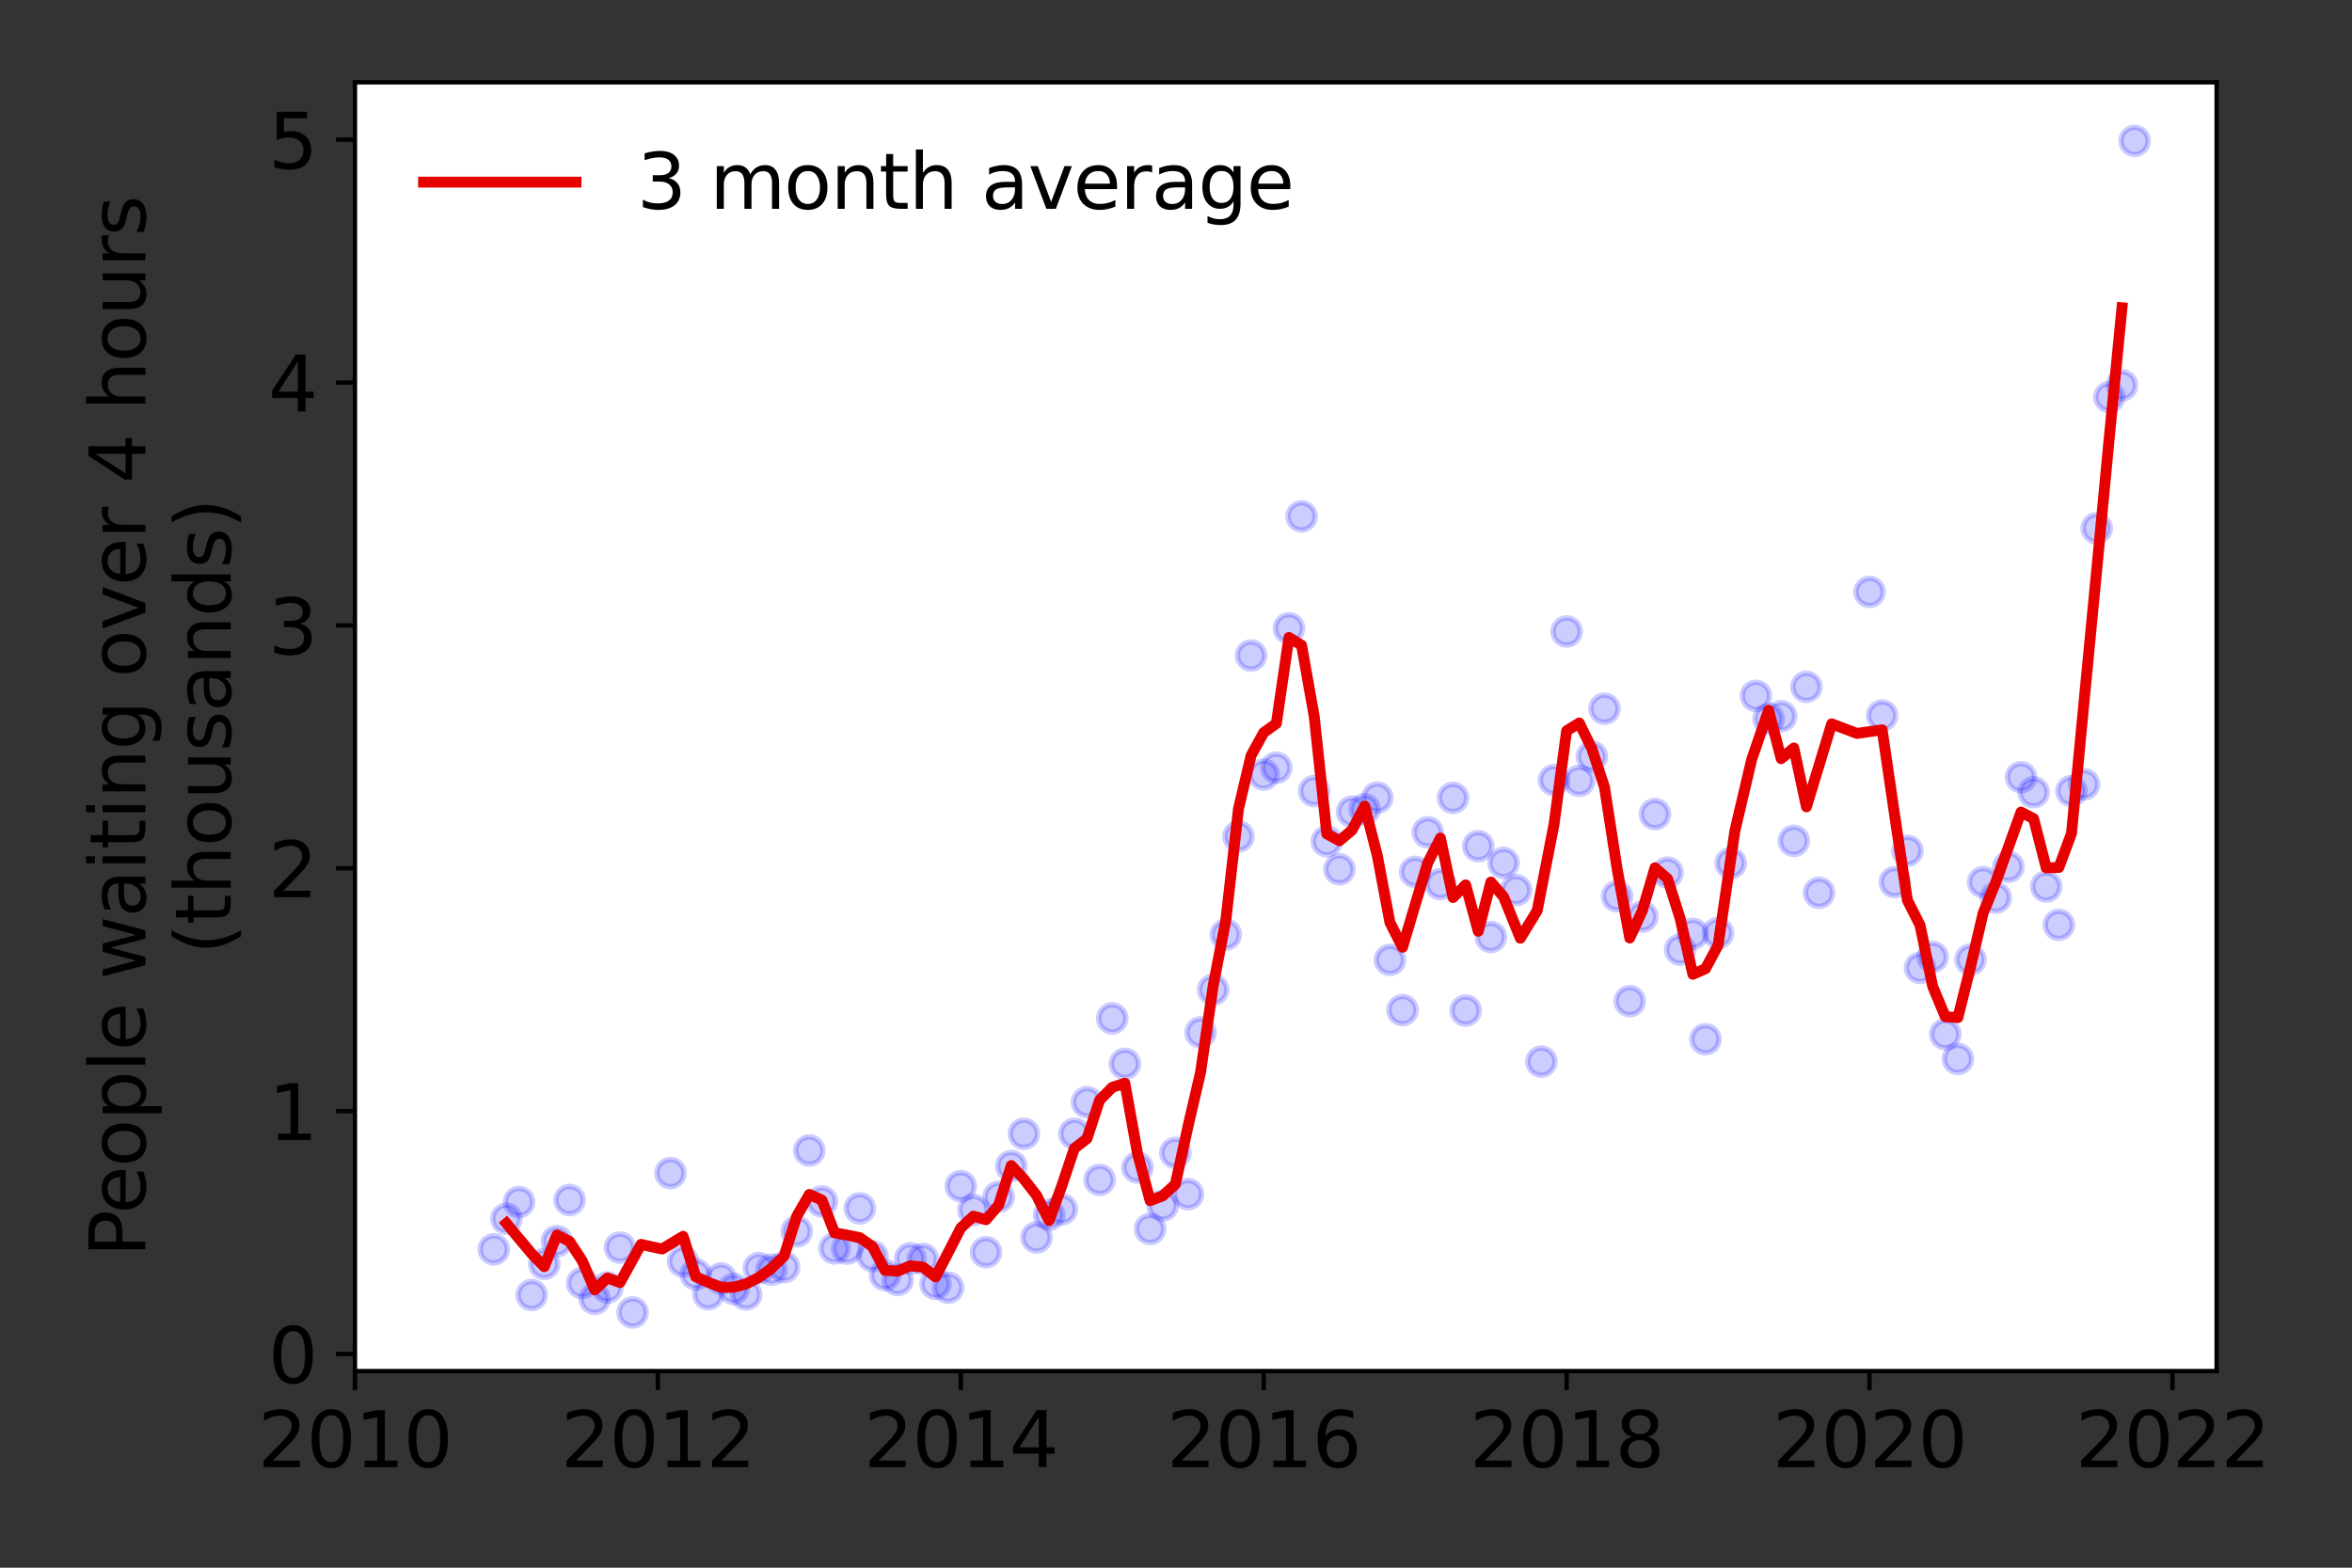 <?xml version="1.0" encoding="utf-8" standalone="no"?>
<!DOCTYPE svg PUBLIC "-//W3C//DTD SVG 1.1//EN"
  "http://www.w3.org/Graphics/SVG/1.1/DTD/svg11.dtd">
<svg height="288pt" version="1.1" viewBox="0 0 432 288" width="432pt" xmlns="http://www.w3.org/2000/svg" xmlns:xlink="http://www.w3.org/1999/xlink">
 <rect x="0" y="0" width="432" height="288" fill="#333333" stroke="none"/>
 <defs>
  <style type="text/css">*{stroke-linecap:butt;stroke-linejoin:round;}</style>
 </defs>
 <g id="figure_1">
  <g id="patch_1">
   <path d="M 0 288 
L 432 288 
L 432 0 
L 0 0 
z
" style="fill:none;"/>
  </g>
  <g id="axes_1">
   <g id="patch_2">
    <path d="M 65.195 251.88 
L 407.137 251.88 
L 407.137 15.12 
L 65.195 15.12 
z
" style="fill:#ffffff;"/>
   </g>
   <g id="matplotlib.axis_1">
    <g id="xtick_1">
     <g id="line2d_1">
      <defs>
       <path d="M 0 0 
L 0 3.5 
" id="maac0584771" style="stroke:#000000;stroke-width:0.8;"/>
      </defs>
      <g>
       <use style="stroke:#000000;stroke-width:0.8;" x="65.195" xlink:href="#maac0584771" y="251.88"/>
      </g>
     </g>
     <g id="text_1">
      <!-- 2010 -->
      <g transform="translate(47.38 269.518)scale(0.14 -0.14)">
       <defs>
        <path d="M 1228 531 
L 3431 531 
L 3431 0 
L 469 0 
L 469 531 
Q 828 903 1448 1529 
Q 2069 2156 2228 2338 
Q 2531 2678 2651 2914 
Q 2772 3150 2772 3378 
Q 2772 3750 2511 3984 
Q 2250 4219 1831 4219 
Q 1534 4219 1204 4116 
Q 875 4013 500 3803 
L 500 4441 
Q 881 4594 1212 4672 
Q 1544 4750 1819 4750 
Q 2544 4750 2975 4387 
Q 3406 4025 3406 3419 
Q 3406 3131 3298 2873 
Q 3191 2616 2906 2266 
Q 2828 2175 2409 1742 
Q 1991 1309 1228 531 
z
" id="DejaVuSans-32" transform="scale(0.016)"/>
        <path d="M 2034 4250 
Q 1547 4250 1301 3770 
Q 1056 3291 1056 2328 
Q 1056 1369 1301 889 
Q 1547 409 2034 409 
Q 2525 409 2770 889 
Q 3016 1369 3016 2328 
Q 3016 3291 2770 3770 
Q 2525 4250 2034 4250 
z
M 2034 4750 
Q 2819 4750 3233 4129 
Q 3647 3509 3647 2328 
Q 3647 1150 3233 529 
Q 2819 -91 2034 -91 
Q 1250 -91 836 529 
Q 422 1150 422 2328 
Q 422 3509 836 4129 
Q 1250 4750 2034 4750 
z
" id="DejaVuSans-30" transform="scale(0.016)"/>
        <path d="M 794 531 
L 1825 531 
L 1825 4091 
L 703 3866 
L 703 4441 
L 1819 4666 
L 2450 4666 
L 2450 531 
L 3481 531 
L 3481 0 
L 794 0 
L 794 531 
z
" id="DejaVuSans-31" transform="scale(0.016)"/>
       </defs>
       <use xlink:href="#DejaVuSans-32"/>
       <use x="63.623" xlink:href="#DejaVuSans-30"/>
       <use x="127.246" xlink:href="#DejaVuSans-31"/>
       <use x="190.869" xlink:href="#DejaVuSans-30"/>
      </g>
     </g>
    </g>
    <g id="xtick_2">
     <g id="line2d_2">
      <g>
       <use style="stroke:#000000;stroke-width:0.8;" x="120.833" xlink:href="#maac0584771" y="251.88"/>
      </g>
     </g>
     <g id="text_2">
      <!-- 2012 -->
      <g transform="translate(103.018 269.518)scale(0.14 -0.14)">
       <use xlink:href="#DejaVuSans-32"/>
       <use x="63.623" xlink:href="#DejaVuSans-30"/>
       <use x="127.246" xlink:href="#DejaVuSans-31"/>
       <use x="190.869" xlink:href="#DejaVuSans-32"/>
      </g>
     </g>
    </g>
    <g id="xtick_3">
     <g id="line2d_3">
      <g>
       <use style="stroke:#000000;stroke-width:0.8;" x="176.471" xlink:href="#maac0584771" y="251.88"/>
      </g>
     </g>
     <g id="text_3">
      <!-- 2014 -->
      <g transform="translate(158.656 269.518)scale(0.14 -0.14)">
       <defs>
        <path d="M 2419 4116 
L 825 1625 
L 2419 1625 
L 2419 4116 
z
M 2253 4666 
L 3047 4666 
L 3047 1625 
L 3713 1625 
L 3713 1100 
L 3047 1100 
L 3047 0 
L 2419 0 
L 2419 1100 
L 313 1100 
L 313 1709 
L 2253 4666 
z
" id="DejaVuSans-34" transform="scale(0.016)"/>
       </defs>
       <use xlink:href="#DejaVuSans-32"/>
       <use x="63.623" xlink:href="#DejaVuSans-30"/>
       <use x="127.246" xlink:href="#DejaVuSans-31"/>
       <use x="190.869" xlink:href="#DejaVuSans-34"/>
      </g>
     </g>
    </g>
    <g id="xtick_4">
     <g id="line2d_4">
      <g>
       <use style="stroke:#000000;stroke-width:0.8;" x="232.109" xlink:href="#maac0584771" y="251.88"/>
      </g>
     </g>
     <g id="text_4">
      <!-- 2016 -->
      <g transform="translate(214.294 269.518)scale(0.14 -0.14)">
       <defs>
        <path d="M 2113 2584 
Q 1688 2584 1439 2293 
Q 1191 2003 1191 1497 
Q 1191 994 1439 701 
Q 1688 409 2113 409 
Q 2538 409 2786 701 
Q 3034 994 3034 1497 
Q 3034 2003 2786 2293 
Q 2538 2584 2113 2584 
z
M 3366 4563 
L 3366 3988 
Q 3128 4100 2886 4159 
Q 2644 4219 2406 4219 
Q 1781 4219 1451 3797 
Q 1122 3375 1075 2522 
Q 1259 2794 1537 2939 
Q 1816 3084 2150 3084 
Q 2853 3084 3261 2657 
Q 3669 2231 3669 1497 
Q 3669 778 3244 343 
Q 2819 -91 2113 -91 
Q 1303 -91 875 529 
Q 447 1150 447 2328 
Q 447 3434 972 4092 
Q 1497 4750 2381 4750 
Q 2619 4750 2861 4703 
Q 3103 4656 3366 4563 
z
" id="DejaVuSans-36" transform="scale(0.016)"/>
       </defs>
       <use xlink:href="#DejaVuSans-32"/>
       <use x="63.623" xlink:href="#DejaVuSans-30"/>
       <use x="127.246" xlink:href="#DejaVuSans-31"/>
       <use x="190.869" xlink:href="#DejaVuSans-36"/>
      </g>
     </g>
    </g>
    <g id="xtick_5">
     <g id="line2d_5">
      <g>
       <use style="stroke:#000000;stroke-width:0.8;" x="287.747" xlink:href="#maac0584771" y="251.88"/>
      </g>
     </g>
     <g id="text_5">
      <!-- 2018 -->
      <g transform="translate(269.932 269.518)scale(0.14 -0.14)">
       <defs>
        <path d="M 2034 2216 
Q 1584 2216 1326 1975 
Q 1069 1734 1069 1313 
Q 1069 891 1326 650 
Q 1584 409 2034 409 
Q 2484 409 2743 651 
Q 3003 894 3003 1313 
Q 3003 1734 2745 1975 
Q 2488 2216 2034 2216 
z
M 1403 2484 
Q 997 2584 770 2862 
Q 544 3141 544 3541 
Q 544 4100 942 4425 
Q 1341 4750 2034 4750 
Q 2731 4750 3128 4425 
Q 3525 4100 3525 3541 
Q 3525 3141 3298 2862 
Q 3072 2584 2669 2484 
Q 3125 2378 3379 2068 
Q 3634 1759 3634 1313 
Q 3634 634 3220 271 
Q 2806 -91 2034 -91 
Q 1263 -91 848 271 
Q 434 634 434 1313 
Q 434 1759 690 2068 
Q 947 2378 1403 2484 
z
M 1172 3481 
Q 1172 3119 1398 2916 
Q 1625 2713 2034 2713 
Q 2441 2713 2670 2916 
Q 2900 3119 2900 3481 
Q 2900 3844 2670 4047 
Q 2441 4250 2034 4250 
Q 1625 4250 1398 4047 
Q 1172 3844 1172 3481 
z
" id="DejaVuSans-38" transform="scale(0.016)"/>
       </defs>
       <use xlink:href="#DejaVuSans-32"/>
       <use x="63.623" xlink:href="#DejaVuSans-30"/>
       <use x="127.246" xlink:href="#DejaVuSans-31"/>
       <use x="190.869" xlink:href="#DejaVuSans-38"/>
      </g>
     </g>
    </g>
    <g id="xtick_6">
     <g id="line2d_6">
      <g>
       <use style="stroke:#000000;stroke-width:0.8;" x="343.385" xlink:href="#maac0584771" y="251.88"/>
      </g>
     </g>
     <g id="text_6">
      <!-- 2020 -->
      <g transform="translate(325.57 269.518)scale(0.14 -0.14)">
       <use xlink:href="#DejaVuSans-32"/>
       <use x="63.623" xlink:href="#DejaVuSans-30"/>
       <use x="127.246" xlink:href="#DejaVuSans-32"/>
       <use x="190.869" xlink:href="#DejaVuSans-30"/>
      </g>
     </g>
    </g>
    <g id="xtick_7">
     <g id="line2d_7">
      <g>
       <use style="stroke:#000000;stroke-width:0.8;" x="399.023" xlink:href="#maac0584771" y="251.88"/>
      </g>
     </g>
     <g id="text_7">
      <!-- 2022 -->
      <g transform="translate(381.208 269.518)scale(0.14 -0.14)">
       <use xlink:href="#DejaVuSans-32"/>
       <use x="63.623" xlink:href="#DejaVuSans-30"/>
       <use x="127.246" xlink:href="#DejaVuSans-32"/>
       <use x="190.869" xlink:href="#DejaVuSans-32"/>
      </g>
     </g>
    </g>
   </g>
   <g id="matplotlib.axis_2">
    <g id="ytick_1">
     <g id="line2d_8">
      <defs>
       <path d="M 0 0 
L -3.5 0 
" id="mf0da27de4a" style="stroke:#000000;stroke-width:0.8;"/>
      </defs>
      <g>
       <use style="stroke:#000000;stroke-width:0.8;" x="65.195" xlink:href="#mf0da27de4a" y="248.748"/>
      </g>
     </g>
     <g id="text_8">
      <!-- 0 -->
      <g transform="translate(49.288 254.067)scale(0.14 -0.14)">
       <use xlink:href="#DejaVuSans-30"/>
      </g>
     </g>
    </g>
    <g id="ytick_2">
     <g id="line2d_9">
      <g>
       <use style="stroke:#000000;stroke-width:0.8;" x="65.195" xlink:href="#mf0da27de4a" y="204.13"/>
      </g>
     </g>
     <g id="text_9">
      <!-- 1 -->
      <g transform="translate(49.288 209.449)scale(0.14 -0.14)">
       <use xlink:href="#DejaVuSans-31"/>
      </g>
     </g>
    </g>
    <g id="ytick_3">
     <g id="line2d_10">
      <g>
       <use style="stroke:#000000;stroke-width:0.8;" x="65.195" xlink:href="#mf0da27de4a" y="159.512"/>
      </g>
     </g>
     <g id="text_10">
      <!-- 2 -->
      <g transform="translate(49.288 164.831)scale(0.14 -0.14)">
       <use xlink:href="#DejaVuSans-32"/>
      </g>
     </g>
    </g>
    <g id="ytick_4">
     <g id="line2d_11">
      <g>
       <use style="stroke:#000000;stroke-width:0.8;" x="65.195" xlink:href="#mf0da27de4a" y="114.894"/>
      </g>
     </g>
     <g id="text_11">
      <!-- 3 -->
      <g transform="translate(49.288 120.213)scale(0.14 -0.14)">
       <defs>
        <path d="M 2597 2516 
Q 3050 2419 3304 2112 
Q 3559 1806 3559 1356 
Q 3559 666 3084 287 
Q 2609 -91 1734 -91 
Q 1441 -91 1130 -33 
Q 819 25 488 141 
L 488 750 
Q 750 597 1062 519 
Q 1375 441 1716 441 
Q 2309 441 2620 675 
Q 2931 909 2931 1356 
Q 2931 1769 2642 2001 
Q 2353 2234 1838 2234 
L 1294 2234 
L 1294 2753 
L 1863 2753 
Q 2328 2753 2575 2939 
Q 2822 3125 2822 3475 
Q 2822 3834 2567 4026 
Q 2313 4219 1838 4219 
Q 1578 4219 1281 4162 
Q 984 4106 628 3988 
L 628 4550 
Q 988 4650 1302 4700 
Q 1616 4750 1894 4750 
Q 2613 4750 3031 4423 
Q 3450 4097 3450 3541 
Q 3450 3153 3228 2886 
Q 3006 2619 2597 2516 
z
" id="DejaVuSans-33" transform="scale(0.016)"/>
       </defs>
       <use xlink:href="#DejaVuSans-33"/>
      </g>
     </g>
    </g>
    <g id="ytick_5">
     <g id="line2d_12">
      <g>
       <use style="stroke:#000000;stroke-width:0.8;" x="65.195" xlink:href="#mf0da27de4a" y="70.277"/>
      </g>
     </g>
     <g id="text_12">
      <!-- 4 -->
      <g transform="translate(49.288 75.595)scale(0.14 -0.14)">
       <use xlink:href="#DejaVuSans-34"/>
      </g>
     </g>
    </g>
    <g id="ytick_6">
     <g id="line2d_13">
      <g>
       <use style="stroke:#000000;stroke-width:0.8;" x="65.195" xlink:href="#mf0da27de4a" y="25.659"/>
      </g>
     </g>
     <g id="text_13">
      <!-- 5 -->
      <g transform="translate(49.288 30.978)scale(0.14 -0.14)">
       <defs>
        <path d="M 691 4666 
L 3169 4666 
L 3169 4134 
L 1269 4134 
L 1269 2991 
Q 1406 3038 1543 3061 
Q 1681 3084 1819 3084 
Q 2600 3084 3056 2656 
Q 3513 2228 3513 1497 
Q 3513 744 3044 326 
Q 2575 -91 1722 -91 
Q 1428 -91 1123 -41 
Q 819 9 494 109 
L 494 744 
Q 775 591 1075 516 
Q 1375 441 1709 441 
Q 2250 441 2565 725 
Q 2881 1009 2881 1497 
Q 2881 1984 2565 2268 
Q 2250 2553 1709 2553 
Q 1456 2553 1204 2497 
Q 953 2441 691 2322 
L 691 4666 
z
" id="DejaVuSans-35" transform="scale(0.016)"/>
       </defs>
       <use xlink:href="#DejaVuSans-35"/>
      </g>
     </g>
    </g>
    <g id="text_14">
     <!-- People waiting over 4 hours -->
     <g transform="translate(26.699 230.925)rotate(-90)scale(0.14 -0.14)">
      <defs>
       <path d="M 1259 4147 
L 1259 2394 
L 2053 2394 
Q 2494 2394 2734 2622 
Q 2975 2850 2975 3272 
Q 2975 3691 2734 3919 
Q 2494 4147 2053 4147 
L 1259 4147 
z
M 628 4666 
L 2053 4666 
Q 2838 4666 3239 4311 
Q 3641 3956 3641 3272 
Q 3641 2581 3239 2228 
Q 2838 1875 2053 1875 
L 1259 1875 
L 1259 0 
L 628 0 
L 628 4666 
z
" id="DejaVuSans-50" transform="scale(0.016)"/>
       <path d="M 3597 1894 
L 3597 1613 
L 953 1613 
Q 991 1019 1311 708 
Q 1631 397 2203 397 
Q 2534 397 2845 478 
Q 3156 559 3463 722 
L 3463 178 
Q 3153 47 2828 -22 
Q 2503 -91 2169 -91 
Q 1331 -91 842 396 
Q 353 884 353 1716 
Q 353 2575 817 3079 
Q 1281 3584 2069 3584 
Q 2775 3584 3186 3129 
Q 3597 2675 3597 1894 
z
M 3022 2063 
Q 3016 2534 2758 2815 
Q 2500 3097 2075 3097 
Q 1594 3097 1305 2825 
Q 1016 2553 972 2059 
L 3022 2063 
z
" id="DejaVuSans-65" transform="scale(0.016)"/>
       <path d="M 1959 3097 
Q 1497 3097 1228 2736 
Q 959 2375 959 1747 
Q 959 1119 1226 758 
Q 1494 397 1959 397 
Q 2419 397 2687 759 
Q 2956 1122 2956 1747 
Q 2956 2369 2687 2733 
Q 2419 3097 1959 3097 
z
M 1959 3584 
Q 2709 3584 3137 3096 
Q 3566 2609 3566 1747 
Q 3566 888 3137 398 
Q 2709 -91 1959 -91 
Q 1206 -91 779 398 
Q 353 888 353 1747 
Q 353 2609 779 3096 
Q 1206 3584 1959 3584 
z
" id="DejaVuSans-6f" transform="scale(0.016)"/>
       <path d="M 1159 525 
L 1159 -1331 
L 581 -1331 
L 581 3500 
L 1159 3500 
L 1159 2969 
Q 1341 3281 1617 3432 
Q 1894 3584 2278 3584 
Q 2916 3584 3314 3078 
Q 3713 2572 3713 1747 
Q 3713 922 3314 415 
Q 2916 -91 2278 -91 
Q 1894 -91 1617 61 
Q 1341 213 1159 525 
z
M 3116 1747 
Q 3116 2381 2855 2742 
Q 2594 3103 2138 3103 
Q 1681 3103 1420 2742 
Q 1159 2381 1159 1747 
Q 1159 1113 1420 752 
Q 1681 391 2138 391 
Q 2594 391 2855 752 
Q 3116 1113 3116 1747 
z
" id="DejaVuSans-70" transform="scale(0.016)"/>
       <path d="M 603 4863 
L 1178 4863 
L 1178 0 
L 603 0 
L 603 4863 
z
" id="DejaVuSans-6c" transform="scale(0.016)"/>
       <path id="DejaVuSans-20" transform="scale(0.016)"/>
       <path d="M 269 3500 
L 844 3500 
L 1563 769 
L 2278 3500 
L 2956 3500 
L 3675 769 
L 4391 3500 
L 4966 3500 
L 4050 0 
L 3372 0 
L 2619 2869 
L 1863 0 
L 1184 0 
L 269 3500 
z
" id="DejaVuSans-77" transform="scale(0.016)"/>
       <path d="M 2194 1759 
Q 1497 1759 1228 1600 
Q 959 1441 959 1056 
Q 959 750 1161 570 
Q 1363 391 1709 391 
Q 2188 391 2477 730 
Q 2766 1069 2766 1631 
L 2766 1759 
L 2194 1759 
z
M 3341 1997 
L 3341 0 
L 2766 0 
L 2766 531 
Q 2569 213 2275 61 
Q 1981 -91 1556 -91 
Q 1019 -91 701 211 
Q 384 513 384 1019 
Q 384 1609 779 1909 
Q 1175 2209 1959 2209 
L 2766 2209 
L 2766 2266 
Q 2766 2663 2505 2880 
Q 2244 3097 1772 3097 
Q 1472 3097 1187 3025 
Q 903 2953 641 2809 
L 641 3341 
Q 956 3463 1253 3523 
Q 1550 3584 1831 3584 
Q 2591 3584 2966 3190 
Q 3341 2797 3341 1997 
z
" id="DejaVuSans-61" transform="scale(0.016)"/>
       <path d="M 603 3500 
L 1178 3500 
L 1178 0 
L 603 0 
L 603 3500 
z
M 603 4863 
L 1178 4863 
L 1178 4134 
L 603 4134 
L 603 4863 
z
" id="DejaVuSans-69" transform="scale(0.016)"/>
       <path d="M 1172 4494 
L 1172 3500 
L 2356 3500 
L 2356 3053 
L 1172 3053 
L 1172 1153 
Q 1172 725 1289 603 
Q 1406 481 1766 481 
L 2356 481 
L 2356 0 
L 1766 0 
Q 1100 0 847 248 
Q 594 497 594 1153 
L 594 3053 
L 172 3053 
L 172 3500 
L 594 3500 
L 594 4494 
L 1172 4494 
z
" id="DejaVuSans-74" transform="scale(0.016)"/>
       <path d="M 3513 2113 
L 3513 0 
L 2938 0 
L 2938 2094 
Q 2938 2591 2744 2837 
Q 2550 3084 2163 3084 
Q 1697 3084 1428 2787 
Q 1159 2491 1159 1978 
L 1159 0 
L 581 0 
L 581 3500 
L 1159 3500 
L 1159 2956 
Q 1366 3272 1645 3428 
Q 1925 3584 2291 3584 
Q 2894 3584 3203 3211 
Q 3513 2838 3513 2113 
z
" id="DejaVuSans-6e" transform="scale(0.016)"/>
       <path d="M 2906 1791 
Q 2906 2416 2648 2759 
Q 2391 3103 1925 3103 
Q 1463 3103 1205 2759 
Q 947 2416 947 1791 
Q 947 1169 1205 825 
Q 1463 481 1925 481 
Q 2391 481 2648 825 
Q 2906 1169 2906 1791 
z
M 3481 434 
Q 3481 -459 3084 -895 
Q 2688 -1331 1869 -1331 
Q 1566 -1331 1297 -1286 
Q 1028 -1241 775 -1147 
L 775 -588 
Q 1028 -725 1275 -790 
Q 1522 -856 1778 -856 
Q 2344 -856 2625 -561 
Q 2906 -266 2906 331 
L 2906 616 
Q 2728 306 2450 153 
Q 2172 0 1784 0 
Q 1141 0 747 490 
Q 353 981 353 1791 
Q 353 2603 747 3093 
Q 1141 3584 1784 3584 
Q 2172 3584 2450 3431 
Q 2728 3278 2906 2969 
L 2906 3500 
L 3481 3500 
L 3481 434 
z
" id="DejaVuSans-67" transform="scale(0.016)"/>
       <path d="M 191 3500 
L 800 3500 
L 1894 563 
L 2988 3500 
L 3597 3500 
L 2284 0 
L 1503 0 
L 191 3500 
z
" id="DejaVuSans-76" transform="scale(0.016)"/>
       <path d="M 2631 2963 
Q 2534 3019 2420 3045 
Q 2306 3072 2169 3072 
Q 1681 3072 1420 2755 
Q 1159 2438 1159 1844 
L 1159 0 
L 581 0 
L 581 3500 
L 1159 3500 
L 1159 2956 
Q 1341 3275 1631 3429 
Q 1922 3584 2338 3584 
Q 2397 3584 2469 3576 
Q 2541 3569 2628 3553 
L 2631 2963 
z
" id="DejaVuSans-72" transform="scale(0.016)"/>
       <path d="M 3513 2113 
L 3513 0 
L 2938 0 
L 2938 2094 
Q 2938 2591 2744 2837 
Q 2550 3084 2163 3084 
Q 1697 3084 1428 2787 
Q 1159 2491 1159 1978 
L 1159 0 
L 581 0 
L 581 4863 
L 1159 4863 
L 1159 2956 
Q 1366 3272 1645 3428 
Q 1925 3584 2291 3584 
Q 2894 3584 3203 3211 
Q 3513 2838 3513 2113 
z
" id="DejaVuSans-68" transform="scale(0.016)"/>
       <path d="M 544 1381 
L 544 3500 
L 1119 3500 
L 1119 1403 
Q 1119 906 1312 657 
Q 1506 409 1894 409 
Q 2359 409 2629 706 
Q 2900 1003 2900 1516 
L 2900 3500 
L 3475 3500 
L 3475 0 
L 2900 0 
L 2900 538 
Q 2691 219 2414 64 
Q 2138 -91 1772 -91 
Q 1169 -91 856 284 
Q 544 659 544 1381 
z
M 1991 3584 
L 1991 3584 
z
" id="DejaVuSans-75" transform="scale(0.016)"/>
       <path d="M 2834 3397 
L 2834 2853 
Q 2591 2978 2328 3040 
Q 2066 3103 1784 3103 
Q 1356 3103 1142 2972 
Q 928 2841 928 2578 
Q 928 2378 1081 2264 
Q 1234 2150 1697 2047 
L 1894 2003 
Q 2506 1872 2764 1633 
Q 3022 1394 3022 966 
Q 3022 478 2636 193 
Q 2250 -91 1575 -91 
Q 1294 -91 989 -36 
Q 684 19 347 128 
L 347 722 
Q 666 556 975 473 
Q 1284 391 1588 391 
Q 1994 391 2212 530 
Q 2431 669 2431 922 
Q 2431 1156 2273 1281 
Q 2116 1406 1581 1522 
L 1381 1569 
Q 847 1681 609 1914 
Q 372 2147 372 2553 
Q 372 3047 722 3315 
Q 1072 3584 1716 3584 
Q 2034 3584 2315 3537 
Q 2597 3491 2834 3397 
z
" id="DejaVuSans-73" transform="scale(0.016)"/>
      </defs>
      <use xlink:href="#DejaVuSans-50"/>
      <use x="56.678" xlink:href="#DejaVuSans-65"/>
      <use x="118.201" xlink:href="#DejaVuSans-6f"/>
      <use x="179.383" xlink:href="#DejaVuSans-70"/>
      <use x="242.859" xlink:href="#DejaVuSans-6c"/>
      <use x="270.643" xlink:href="#DejaVuSans-65"/>
      <use x="332.166" xlink:href="#DejaVuSans-20"/>
      <use x="363.953" xlink:href="#DejaVuSans-77"/>
      <use x="445.74" xlink:href="#DejaVuSans-61"/>
      <use x="507.02" xlink:href="#DejaVuSans-69"/>
      <use x="534.803" xlink:href="#DejaVuSans-74"/>
      <use x="574.012" xlink:href="#DejaVuSans-69"/>
      <use x="601.795" xlink:href="#DejaVuSans-6e"/>
      <use x="665.174" xlink:href="#DejaVuSans-67"/>
      <use x="728.65" xlink:href="#DejaVuSans-20"/>
      <use x="760.438" xlink:href="#DejaVuSans-6f"/>
      <use x="821.619" xlink:href="#DejaVuSans-76"/>
      <use x="880.799" xlink:href="#DejaVuSans-65"/>
      <use x="942.322" xlink:href="#DejaVuSans-72"/>
      <use x="983.436" xlink:href="#DejaVuSans-20"/>
      <use x="1015.223" xlink:href="#DejaVuSans-34"/>
      <use x="1078.846" xlink:href="#DejaVuSans-20"/>
      <use x="1110.633" xlink:href="#DejaVuSans-68"/>
      <use x="1174.012" xlink:href="#DejaVuSans-6f"/>
      <use x="1235.193" xlink:href="#DejaVuSans-75"/>
      <use x="1298.572" xlink:href="#DejaVuSans-72"/>
      <use x="1339.686" xlink:href="#DejaVuSans-73"/>
     </g>
     <!-- (thousands) -->
     <g transform="translate(42.376 175.325)rotate(-90)scale(0.14 -0.14)">
      <defs>
       <path d="M 1984 4856 
Q 1566 4138 1362 3434 
Q 1159 2731 1159 2009 
Q 1159 1288 1364 580 
Q 1569 -128 1984 -844 
L 1484 -844 
Q 1016 -109 783 600 
Q 550 1309 550 2009 
Q 550 2706 781 3412 
Q 1013 4119 1484 4856 
L 1984 4856 
z
" id="DejaVuSans-28" transform="scale(0.016)"/>
       <path d="M 2906 2969 
L 2906 4863 
L 3481 4863 
L 3481 0 
L 2906 0 
L 2906 525 
Q 2725 213 2448 61 
Q 2172 -91 1784 -91 
Q 1150 -91 751 415 
Q 353 922 353 1747 
Q 353 2572 751 3078 
Q 1150 3584 1784 3584 
Q 2172 3584 2448 3432 
Q 2725 3281 2906 2969 
z
M 947 1747 
Q 947 1113 1208 752 
Q 1469 391 1925 391 
Q 2381 391 2643 752 
Q 2906 1113 2906 1747 
Q 2906 2381 2643 2742 
Q 2381 3103 1925 3103 
Q 1469 3103 1208 2742 
Q 947 2381 947 1747 
z
" id="DejaVuSans-64" transform="scale(0.016)"/>
       <path d="M 513 4856 
L 1013 4856 
Q 1481 4119 1714 3412 
Q 1947 2706 1947 2009 
Q 1947 1309 1714 600 
Q 1481 -109 1013 -844 
L 513 -844 
Q 928 -128 1133 580 
Q 1338 1288 1338 2009 
Q 1338 2731 1133 3434 
Q 928 4138 513 4856 
z
" id="DejaVuSans-29" transform="scale(0.016)"/>
      </defs>
      <use xlink:href="#DejaVuSans-28"/>
      <use x="39.014" xlink:href="#DejaVuSans-74"/>
      <use x="78.223" xlink:href="#DejaVuSans-68"/>
      <use x="141.602" xlink:href="#DejaVuSans-6f"/>
      <use x="202.783" xlink:href="#DejaVuSans-75"/>
      <use x="266.162" xlink:href="#DejaVuSans-73"/>
      <use x="318.262" xlink:href="#DejaVuSans-61"/>
      <use x="379.541" xlink:href="#DejaVuSans-6e"/>
      <use x="442.92" xlink:href="#DejaVuSans-64"/>
      <use x="506.396" xlink:href="#DejaVuSans-73"/>
      <use x="558.496" xlink:href="#DejaVuSans-29"/>
     </g>
    </g>
   </g>
   <g id="line2d_14">
    <defs>
     <path d="M 0 2.5 
C 0.663 2.5 1.299 2.237 1.768 1.768 
C 2.237 1.299 2.5 0.663 2.5 0 
C 2.5 -0.663 2.237 -1.299 1.768 -1.768 
C 1.299 -2.237 0.663 -2.5 0 -2.5 
C -0.663 -2.5 -1.299 -2.237 -1.768 -1.768 
C -2.237 -1.299 -2.5 -0.663 -2.5 0 
C -2.5 0.663 -2.237 1.299 -1.768 1.768 
C -1.299 2.237 -0.663 2.5 0 2.5 
z
" id="m96828847c7" style="stroke:#0000ff;stroke-opacity:0.2;"/>
    </defs>
    <g clip-path="url(#pa2229dba11)">
     <use style="fill:#0000ff;fill-opacity:0.2;stroke:#0000ff;stroke-opacity:0.2;" x="392.068" xlink:href="#m96828847c7" y="25.882"/>
     <use style="fill:#0000ff;fill-opacity:0.2;stroke:#0000ff;stroke-opacity:0.2;" x="389.75" xlink:href="#m96828847c7" y="70.767"/>
     <use style="fill:#0000ff;fill-opacity:0.2;stroke:#0000ff;stroke-opacity:0.2;" x="387.432" xlink:href="#m96828847c7" y="72.954"/>
     <use style="fill:#0000ff;fill-opacity:0.2;stroke:#0000ff;stroke-opacity:0.2;" x="385.114" xlink:href="#m96828847c7" y="97.047"/>
     <use style="fill:#0000ff;fill-opacity:0.2;stroke:#0000ff;stroke-opacity:0.2;" x="382.795" xlink:href="#m96828847c7" y="144.074"/>
     <use style="fill:#0000ff;fill-opacity:0.2;stroke:#0000ff;stroke-opacity:0.2;" x="380.477" xlink:href="#m96828847c7" y="145.324"/>
     <use style="fill:#0000ff;fill-opacity:0.2;stroke:#0000ff;stroke-opacity:0.2;" x="378.159" xlink:href="#m96828847c7" y="169.908"/>
     <use style="fill:#0000ff;fill-opacity:0.2;stroke:#0000ff;stroke-opacity:0.2;" x="375.841" xlink:href="#m96828847c7" y="162.859"/>
     <use style="fill:#0000ff;fill-opacity:0.2;stroke:#0000ff;stroke-opacity:0.2;" x="373.522" xlink:href="#m96828847c7" y="145.547"/>
     <use style="fill:#0000ff;fill-opacity:0.2;stroke:#0000ff;stroke-opacity:0.2;" x="371.204" xlink:href="#m96828847c7" y="142.781"/>
     <use style="fill:#0000ff;fill-opacity:0.2;stroke:#0000ff;stroke-opacity:0.2;" x="368.886" xlink:href="#m96828847c7" y="159.244"/>
     <use style="fill:#0000ff;fill-opacity:0.2;stroke:#0000ff;stroke-opacity:0.2;" x="366.568" xlink:href="#m96828847c7" y="164.911"/>
     <use style="fill:#0000ff;fill-opacity:0.2;stroke:#0000ff;stroke-opacity:0.2;" x="364.249" xlink:href="#m96828847c7" y="162.055"/>
     <use style="fill:#0000ff;fill-opacity:0.2;stroke:#0000ff;stroke-opacity:0.2;" x="361.931" xlink:href="#m96828847c7" y="176.288"/>
     <use style="fill:#0000ff;fill-opacity:0.2;stroke:#0000ff;stroke-opacity:0.2;" x="359.613" xlink:href="#m96828847c7" y="194.537"/>
     <use style="fill:#0000ff;fill-opacity:0.2;stroke:#0000ff;stroke-opacity:0.2;" x="357.295" xlink:href="#m96828847c7" y="189.986"/>
     <use style="fill:#0000ff;fill-opacity:0.2;stroke:#0000ff;stroke-opacity:0.2;" x="354.976" xlink:href="#m96828847c7" y="175.798"/>
     <use style="fill:#0000ff;fill-opacity:0.2;stroke:#0000ff;stroke-opacity:0.2;" x="352.658" xlink:href="#m96828847c7" y="177.805"/>
     <use style="fill:#0000ff;fill-opacity:0.2;stroke:#0000ff;stroke-opacity:0.2;" x="350.34" xlink:href="#m96828847c7" y="156.3"/>
     <use style="fill:#0000ff;fill-opacity:0.2;stroke:#0000ff;stroke-opacity:0.2;" x="348.022" xlink:href="#m96828847c7" y="162.055"/>
     <use style="fill:#0000ff;fill-opacity:0.2;stroke:#0000ff;stroke-opacity:0.2;" x="345.703" xlink:href="#m96828847c7" y="131.448"/>
     <use style="fill:#0000ff;fill-opacity:0.2;stroke:#0000ff;stroke-opacity:0.2;" x="343.385" xlink:href="#m96828847c7" y="108.737"/>
     <use style="fill:#0000ff;fill-opacity:0.2;stroke:#0000ff;stroke-opacity:0.2;" x="334.112" xlink:href="#m96828847c7" y="164.019"/>
     <use style="fill:#0000ff;fill-opacity:0.2;stroke:#0000ff;stroke-opacity:0.2;" x="331.794" xlink:href="#m96828847c7" y="126.183"/>
     <use style="fill:#0000ff;fill-opacity:0.2;stroke:#0000ff;stroke-opacity:0.2;" x="329.476" xlink:href="#m96828847c7" y="154.47"/>
     <use style="fill:#0000ff;fill-opacity:0.2;stroke:#0000ff;stroke-opacity:0.2;" x="327.157" xlink:href="#m96828847c7" y="131.581"/>
     <use style="fill:#0000ff;fill-opacity:0.2;stroke:#0000ff;stroke-opacity:0.2;" x="324.839" xlink:href="#m96828847c7" y="132.072"/>
     <use style="fill:#0000ff;fill-opacity:0.2;stroke:#0000ff;stroke-opacity:0.2;" x="322.521" xlink:href="#m96828847c7" y="127.834"/>
     <use style="fill:#0000ff;fill-opacity:0.2;stroke:#0000ff;stroke-opacity:0.2;" x="317.884" xlink:href="#m96828847c7" y="158.575"/>
     <use style="fill:#0000ff;fill-opacity:0.2;stroke:#0000ff;stroke-opacity:0.2;" x="315.566" xlink:href="#m96828847c7" y="171.425"/>
     <use style="fill:#0000ff;fill-opacity:0.2;stroke:#0000ff;stroke-opacity:0.2;" x="313.248" xlink:href="#m96828847c7" y="190.923"/>
     <use style="fill:#0000ff;fill-opacity:0.2;stroke:#0000ff;stroke-opacity:0.2;" x="310.93" xlink:href="#m96828847c7" y="171.559"/>
     <use style="fill:#0000ff;fill-opacity:0.2;stroke:#0000ff;stroke-opacity:0.2;" x="308.611" xlink:href="#m96828847c7" y="174.459"/>
     <use style="fill:#0000ff;fill-opacity:0.2;stroke:#0000ff;stroke-opacity:0.2;" x="306.293" xlink:href="#m96828847c7" y="160.315"/>
     <use style="fill:#0000ff;fill-opacity:0.2;stroke:#0000ff;stroke-opacity:0.2;" x="303.975" xlink:href="#m96828847c7" y="149.562"/>
     <use style="fill:#0000ff;fill-opacity:0.2;stroke:#0000ff;stroke-opacity:0.2;" x="301.657" xlink:href="#m96828847c7" y="168.391"/>
     <use style="fill:#0000ff;fill-opacity:0.2;stroke:#0000ff;stroke-opacity:0.2;" x="299.338" xlink:href="#m96828847c7" y="183.918"/>
     <use style="fill:#0000ff;fill-opacity:0.2;stroke:#0000ff;stroke-opacity:0.2;" x="297.02" xlink:href="#m96828847c7" y="164.643"/>
     <use style="fill:#0000ff;fill-opacity:0.2;stroke:#0000ff;stroke-opacity:0.2;" x="294.702" xlink:href="#m96828847c7" y="130.198"/>
     <use style="fill:#0000ff;fill-opacity:0.2;stroke:#0000ff;stroke-opacity:0.2;" x="292.384" xlink:href="#m96828847c7" y="138.988"/>
     <use style="fill:#0000ff;fill-opacity:0.2;stroke:#0000ff;stroke-opacity:0.2;" x="290.065" xlink:href="#m96828847c7" y="143.45"/>
     <use style="fill:#0000ff;fill-opacity:0.2;stroke:#0000ff;stroke-opacity:0.2;" x="287.747" xlink:href="#m96828847c7" y="116.01"/>
     <use style="fill:#0000ff;fill-opacity:0.2;stroke:#0000ff;stroke-opacity:0.2;" x="285.429" xlink:href="#m96828847c7" y="143.316"/>
     <use style="fill:#0000ff;fill-opacity:0.2;stroke:#0000ff;stroke-opacity:0.2;" x="283.111" xlink:href="#m96828847c7" y="195.028"/>
     <use style="fill:#0000ff;fill-opacity:0.2;stroke:#0000ff;stroke-opacity:0.2;" x="278.474" xlink:href="#m96828847c7" y="163.528"/>
     <use style="fill:#0000ff;fill-opacity:0.2;stroke:#0000ff;stroke-opacity:0.2;" x="276.156" xlink:href="#m96828847c7" y="158.531"/>
     <use style="fill:#0000ff;fill-opacity:0.2;stroke:#0000ff;stroke-opacity:0.2;" x="273.838" xlink:href="#m96828847c7" y="172.139"/>
     <use style="fill:#0000ff;fill-opacity:0.2;stroke:#0000ff;stroke-opacity:0.2;" x="271.519" xlink:href="#m96828847c7" y="155.452"/>
     <use style="fill:#0000ff;fill-opacity:0.2;stroke:#0000ff;stroke-opacity:0.2;" x="269.201" xlink:href="#m96828847c7" y="185.658"/>
     <use style="fill:#0000ff;fill-opacity:0.2;stroke:#0000ff;stroke-opacity:0.2;" x="266.883" xlink:href="#m96828847c7" y="146.573"/>
     <use style="fill:#0000ff;fill-opacity:0.2;stroke:#0000ff;stroke-opacity:0.2;" x="264.565" xlink:href="#m96828847c7" y="162.412"/>
     <use style="fill:#0000ff;fill-opacity:0.2;stroke:#0000ff;stroke-opacity:0.2;" x="262.246" xlink:href="#m96828847c7" y="152.909"/>
     <use style="fill:#0000ff;fill-opacity:0.2;stroke:#0000ff;stroke-opacity:0.2;" x="259.928" xlink:href="#m96828847c7" y="160.181"/>
     <use style="fill:#0000ff;fill-opacity:0.2;stroke:#0000ff;stroke-opacity:0.2;" x="257.61" xlink:href="#m96828847c7" y="185.569"/>
     <use style="fill:#0000ff;fill-opacity:0.2;stroke:#0000ff;stroke-opacity:0.2;" x="255.292" xlink:href="#m96828847c7" y="176.333"/>
     <use style="fill:#0000ff;fill-opacity:0.2;stroke:#0000ff;stroke-opacity:0.2;" x="252.973" xlink:href="#m96828847c7" y="146.528"/>
     <use style="fill:#0000ff;fill-opacity:0.2;stroke:#0000ff;stroke-opacity:0.2;" x="250.655" xlink:href="#m96828847c7" y="148.67"/>
     <use style="fill:#0000ff;fill-opacity:0.2;stroke:#0000ff;stroke-opacity:0.2;" x="248.337" xlink:href="#m96828847c7" y="149.116"/>
     <use style="fill:#0000ff;fill-opacity:0.2;stroke:#0000ff;stroke-opacity:0.2;" x="246.019" xlink:href="#m96828847c7" y="159.691"/>
     <use style="fill:#0000ff;fill-opacity:0.2;stroke:#0000ff;stroke-opacity:0.2;" x="243.7" xlink:href="#m96828847c7" y="154.56"/>
     <use style="fill:#0000ff;fill-opacity:0.2;stroke:#0000ff;stroke-opacity:0.2;" x="241.382" xlink:href="#m96828847c7" y="145.324"/>
     <use style="fill:#0000ff;fill-opacity:0.2;stroke:#0000ff;stroke-opacity:0.2;" x="239.064" xlink:href="#m96828847c7" y="94.861"/>
     <use style="fill:#0000ff;fill-opacity:0.2;stroke:#0000ff;stroke-opacity:0.2;" x="236.746" xlink:href="#m96828847c7" y="115.43"/>
     <use style="fill:#0000ff;fill-opacity:0.2;stroke:#0000ff;stroke-opacity:0.2;" x="234.427" xlink:href="#m96828847c7" y="141.04"/>
     <use style="fill:#0000ff;fill-opacity:0.2;stroke:#0000ff;stroke-opacity:0.2;" x="232.109" xlink:href="#m96828847c7" y="142.29"/>
     <use style="fill:#0000ff;fill-opacity:0.2;stroke:#0000ff;stroke-opacity:0.2;" x="229.791" xlink:href="#m96828847c7" y="120.427"/>
     <use style="fill:#0000ff;fill-opacity:0.2;stroke:#0000ff;stroke-opacity:0.2;" x="227.473" xlink:href="#m96828847c7" y="153.667"/>
     <use style="fill:#0000ff;fill-opacity:0.2;stroke:#0000ff;stroke-opacity:0.2;" x="225.154" xlink:href="#m96828847c7" y="171.693"/>
     <use style="fill:#0000ff;fill-opacity:0.2;stroke:#0000ff;stroke-opacity:0.2;" x="222.836" xlink:href="#m96828847c7" y="181.821"/>
     <use style="fill:#0000ff;fill-opacity:0.2;stroke:#0000ff;stroke-opacity:0.2;" x="220.518" xlink:href="#m96828847c7" y="189.674"/>
     <use style="fill:#0000ff;fill-opacity:0.2;stroke:#0000ff;stroke-opacity:0.2;" x="218.2" xlink:href="#m96828847c7" y="219.389"/>
     <use style="fill:#0000ff;fill-opacity:0.2;stroke:#0000ff;stroke-opacity:0.2;" x="215.881" xlink:href="#m96828847c7" y="211.804"/>
     <use style="fill:#0000ff;fill-opacity:0.2;stroke:#0000ff;stroke-opacity:0.2;" x="213.563" xlink:href="#m96828847c7" y="221.486"/>
     <use style="fill:#0000ff;fill-opacity:0.2;stroke:#0000ff;stroke-opacity:0.2;" x="211.245" xlink:href="#m96828847c7" y="225.77"/>
     <use style="fill:#0000ff;fill-opacity:0.2;stroke:#0000ff;stroke-opacity:0.2;" x="208.927" xlink:href="#m96828847c7" y="214.481"/>
     <use style="fill:#0000ff;fill-opacity:0.2;stroke:#0000ff;stroke-opacity:0.2;" x="206.608" xlink:href="#m96828847c7" y="195.43"/>
     <use style="fill:#0000ff;fill-opacity:0.2;stroke:#0000ff;stroke-opacity:0.2;" x="204.29" xlink:href="#m96828847c7" y="187.086"/>
     <use style="fill:#0000ff;fill-opacity:0.2;stroke:#0000ff;stroke-opacity:0.2;" x="201.972" xlink:href="#m96828847c7" y="216.757"/>
     <use style="fill:#0000ff;fill-opacity:0.2;stroke:#0000ff;stroke-opacity:0.2;" x="199.654" xlink:href="#m96828847c7" y="202.479"/>
     <use style="fill:#0000ff;fill-opacity:0.2;stroke:#0000ff;stroke-opacity:0.2;" x="197.335" xlink:href="#m96828847c7" y="208.279"/>
     <use style="fill:#0000ff;fill-opacity:0.2;stroke:#0000ff;stroke-opacity:0.2;" x="195.017" xlink:href="#m96828847c7" y="222.156"/>
     <use style="fill:#0000ff;fill-opacity:0.2;stroke:#0000ff;stroke-opacity:0.2;" x="192.699" xlink:href="#m96828847c7" y="223.182"/>
     <use style="fill:#0000ff;fill-opacity:0.2;stroke:#0000ff;stroke-opacity:0.2;" x="190.381" xlink:href="#m96828847c7" y="227.331"/>
     <use style="fill:#0000ff;fill-opacity:0.2;stroke:#0000ff;stroke-opacity:0.2;" x="188.062" xlink:href="#m96828847c7" y="208.279"/>
     <use style="fill:#0000ff;fill-opacity:0.2;stroke:#0000ff;stroke-opacity:0.2;" x="185.744" xlink:href="#m96828847c7" y="214.214"/>
     <use style="fill:#0000ff;fill-opacity:0.2;stroke:#0000ff;stroke-opacity:0.2;" x="183.426" xlink:href="#m96828847c7" y="219.88"/>
     <use style="fill:#0000ff;fill-opacity:0.2;stroke:#0000ff;stroke-opacity:0.2;" x="181.108" xlink:href="#m96828847c7" y="230.053"/>
     <use style="fill:#0000ff;fill-opacity:0.2;stroke:#0000ff;stroke-opacity:0.2;" x="178.789" xlink:href="#m96828847c7" y="222.289"/>
     <use style="fill:#0000ff;fill-opacity:0.2;stroke:#0000ff;stroke-opacity:0.2;" x="176.471" xlink:href="#m96828847c7" y="217.917"/>
     <use style="fill:#0000ff;fill-opacity:0.2;stroke:#0000ff;stroke-opacity:0.2;" x="174.153" xlink:href="#m96828847c7" y="236.567"/>
     <use style="fill:#0000ff;fill-opacity:0.2;stroke:#0000ff;stroke-opacity:0.2;" x="171.835" xlink:href="#m96828847c7" y="235.853"/>
     <use style="fill:#0000ff;fill-opacity:0.2;stroke:#0000ff;stroke-opacity:0.2;" x="169.516" xlink:href="#m96828847c7" y="231.302"/>
     <use style="fill:#0000ff;fill-opacity:0.2;stroke:#0000ff;stroke-opacity:0.2;" x="167.198" xlink:href="#m96828847c7" y="231.168"/>
     <use style="fill:#0000ff;fill-opacity:0.2;stroke:#0000ff;stroke-opacity:0.2;" x="164.88" xlink:href="#m96828847c7" y="235.139"/>
     <use style="fill:#0000ff;fill-opacity:0.2;stroke:#0000ff;stroke-opacity:0.2;" x="162.562" xlink:href="#m96828847c7" y="234.247"/>
     <use style="fill:#0000ff;fill-opacity:0.2;stroke:#0000ff;stroke-opacity:0.2;" x="160.243" xlink:href="#m96828847c7" y="230.767"/>
     <use style="fill:#0000ff;fill-opacity:0.2;stroke:#0000ff;stroke-opacity:0.2;" x="157.925" xlink:href="#m96828847c7" y="221.977"/>
     <use style="fill:#0000ff;fill-opacity:0.2;stroke:#0000ff;stroke-opacity:0.2;" x="155.607" xlink:href="#m96828847c7" y="229.384"/>
     <use style="fill:#0000ff;fill-opacity:0.2;stroke:#0000ff;stroke-opacity:0.2;" x="153.289" xlink:href="#m96828847c7" y="229.339"/>
     <use style="fill:#0000ff;fill-opacity:0.2;stroke:#0000ff;stroke-opacity:0.2;" x="150.97" xlink:href="#m96828847c7" y="220.728"/>
     <use style="fill:#0000ff;fill-opacity:0.2;stroke:#0000ff;stroke-opacity:0.2;" x="148.652" xlink:href="#m96828847c7" y="211.358"/>
     <use style="fill:#0000ff;fill-opacity:0.2;stroke:#0000ff;stroke-opacity:0.2;" x="146.334" xlink:href="#m96828847c7" y="226.216"/>
     <use style="fill:#0000ff;fill-opacity:0.2;stroke:#0000ff;stroke-opacity:0.2;" x="144.016" xlink:href="#m96828847c7" y="232.775"/>
     <use style="fill:#0000ff;fill-opacity:0.2;stroke:#0000ff;stroke-opacity:0.2;" x="141.697" xlink:href="#m96828847c7" y="233.265"/>
     <use style="fill:#0000ff;fill-opacity:0.2;stroke:#0000ff;stroke-opacity:0.2;" x="139.379" xlink:href="#m96828847c7" y="232.953"/>
     <use style="fill:#0000ff;fill-opacity:0.2;stroke:#0000ff;stroke-opacity:0.2;" x="137.061" xlink:href="#m96828847c7" y="237.816"/>
     <use style="fill:#0000ff;fill-opacity:0.2;stroke:#0000ff;stroke-opacity:0.2;" x="134.743" xlink:href="#m96828847c7" y="236.79"/>
     <use style="fill:#0000ff;fill-opacity:0.2;stroke:#0000ff;stroke-opacity:0.2;" x="132.424" xlink:href="#m96828847c7" y="234.872"/>
     <use style="fill:#0000ff;fill-opacity:0.2;stroke:#0000ff;stroke-opacity:0.2;" x="130.106" xlink:href="#m96828847c7" y="237.772"/>
     <use style="fill:#0000ff;fill-opacity:0.2;stroke:#0000ff;stroke-opacity:0.2;" x="127.788" xlink:href="#m96828847c7" y="234.113"/>
     <use style="fill:#0000ff;fill-opacity:0.2;stroke:#0000ff;stroke-opacity:0.2;" x="125.47" xlink:href="#m96828847c7" y="231.748"/>
     <use style="fill:#0000ff;fill-opacity:0.2;stroke:#0000ff;stroke-opacity:0.2;" x="123.151" xlink:href="#m96828847c7" y="215.508"/>
     <use style="fill:#0000ff;fill-opacity:0.2;stroke:#0000ff;stroke-opacity:0.2;" x="116.197" xlink:href="#m96828847c7" y="241.118"/>
     <use style="fill:#0000ff;fill-opacity:0.2;stroke:#0000ff;stroke-opacity:0.2;" x="113.878" xlink:href="#m96828847c7" y="229.205"/>
     <use style="fill:#0000ff;fill-opacity:0.2;stroke:#0000ff;stroke-opacity:0.2;" x="111.56" xlink:href="#m96828847c7" y="236.523"/>
     <use style="fill:#0000ff;fill-opacity:0.2;stroke:#0000ff;stroke-opacity:0.2;" x="109.242" xlink:href="#m96828847c7" y="238.62"/>
     <use style="fill:#0000ff;fill-opacity:0.2;stroke:#0000ff;stroke-opacity:0.2;" x="106.924" xlink:href="#m96828847c7" y="235.719"/>
     <use style="fill:#0000ff;fill-opacity:0.2;stroke:#0000ff;stroke-opacity:0.2;" x="104.605" xlink:href="#m96828847c7" y="220.46"/>
     <use style="fill:#0000ff;fill-opacity:0.2;stroke:#0000ff;stroke-opacity:0.2;" x="102.287" xlink:href="#m96828847c7" y="228.001"/>
     <use style="fill:#0000ff;fill-opacity:0.2;stroke:#0000ff;stroke-opacity:0.2;" x="99.969" xlink:href="#m96828847c7" y="232.195"/>
     <use style="fill:#0000ff;fill-opacity:0.2;stroke:#0000ff;stroke-opacity:0.2;" x="97.651" xlink:href="#m96828847c7" y="237.906"/>
     <use style="fill:#0000ff;fill-opacity:0.2;stroke:#0000ff;stroke-opacity:0.2;" x="95.332" xlink:href="#m96828847c7" y="220.817"/>
     <use style="fill:#0000ff;fill-opacity:0.2;stroke:#0000ff;stroke-opacity:0.2;" x="93.014" xlink:href="#m96828847c7" y="223.896"/>
     <use style="fill:#0000ff;fill-opacity:0.2;stroke:#0000ff;stroke-opacity:0.2;" x="90.696" xlink:href="#m96828847c7" y="229.518"/>
    </g>
   </g>
   <g id="line2d_15">
    <path clip-path="url(#pa2229dba11)" d="M 389.75 56.534 
L 387.432 80.256 
L 385.114 104.692 
L 382.795 128.815 
L 380.477 153.102 
L 378.159 159.363 
L 375.841 159.438 
L 373.522 150.395 
L 371.204 149.191 
L 368.886 155.645 
L 366.568 162.07 
L 364.249 167.752 
L 361.931 177.627 
L 359.613 186.937 
L 357.295 186.774 
L 354.976 181.196 
L 352.658 169.968 
L 350.34 165.387 
L 348.022 149.934 
L 345.703 134.08 
L 341.067 134.734 
L 336.43 132.979 
L 331.794 148.224 
L 329.476 137.411 
L 327.157 139.375 
L 324.839 130.496 
L 321.748 139.494 
L 318.657 152.611 
L 315.566 173.641 
L 313.248 177.969 
L 310.93 178.98 
L 308.611 168.778 
L 306.293 161.446 
L 303.975 159.423 
L 301.657 167.291 
L 299.338 172.318 
L 297.02 159.587 
L 294.702 144.61 
L 292.384 137.545 
L 290.065 132.816 
L 287.747 134.259 
L 285.429 151.451 
L 282.338 167.291 
L 279.247 172.362 
L 276.156 164.732 
L 273.838 162.041 
L 271.519 171.083 
L 269.201 162.561 
L 266.883 164.881 
L 264.565 153.965 
L 262.246 158.501 
L 259.928 166.22 
L 257.61 174.028 
L 255.292 169.477 
L 252.973 157.177 
L 250.655 148.105 
L 248.337 152.492 
L 246.019 154.456 
L 243.7 153.191 
L 241.382 131.581 
L 239.064 118.538 
L 236.746 117.11 
L 234.427 132.92 
L 232.109 134.586 
L 229.791 138.795 
L 227.473 148.596 
L 225.154 169.06 
L 222.836 181.063 
L 220.518 196.961 
L 218.2 206.956 
L 215.881 217.56 
L 213.563 219.687 
L 211.245 220.579 
L 208.927 211.894 
L 206.608 198.999 
L 204.29 199.757 
L 201.972 202.107 
L 199.654 209.172 
L 197.335 210.971 
L 195.017 217.872 
L 192.699 224.223 
L 190.381 219.598 
L 188.062 216.608 
L 185.744 214.124 
L 183.426 221.382 
L 181.108 224.074 
L 178.789 223.42 
L 176.471 225.591 
L 174.153 230.112 
L 171.835 234.574 
L 169.516 232.775 
L 167.198 232.537 
L 164.88 233.518 
L 162.562 233.384 
L 160.243 228.997 
L 157.925 227.376 
L 155.607 226.9 
L 153.289 226.484 
L 150.97 220.475 
L 148.652 219.434 
L 146.334 223.45 
L 144.016 230.752 
L 141.697 232.998 
L 139.379 234.678 
L 137.061 235.853 
L 134.743 236.493 
L 132.424 236.478 
L 130.106 235.586 
L 127.788 234.544 
L 125.47 227.123 
L 121.606 229.458 
L 117.742 228.61 
L 113.878 235.615 
L 111.56 234.782 
L 109.242 236.954 
L 106.924 231.6 
L 104.605 228.06 
L 102.287 226.885 
L 99.969 232.7 
L 97.651 230.306 
L 95.332 227.539 
L 93.014 224.743 
" style="fill:none;stroke:#e60000;stroke-linecap:square;stroke-width:2;"/>
   </g>
   <g id="patch_3">
    <path d="M 65.195 251.88 
L 65.195 15.12 
" style="fill:none;stroke:#000000;stroke-linecap:square;stroke-linejoin:miter;stroke-width:0.8;"/>
   </g>
   <g id="patch_4">
    <path d="M 407.137 251.88 
L 407.137 15.12 
" style="fill:none;stroke:#000000;stroke-linecap:square;stroke-linejoin:miter;stroke-width:0.8;"/>
   </g>
   <g id="patch_5">
    <path d="M 65.195 251.88 
L 407.137 251.88 
" style="fill:none;stroke:#000000;stroke-linecap:square;stroke-linejoin:miter;stroke-width:0.8;"/>
   </g>
   <g id="patch_6">
    <path d="M 65.195 15.12 
L 407.137 15.12 
" style="fill:none;stroke:#000000;stroke-linecap:square;stroke-linejoin:miter;stroke-width:0.8;"/>
   </g>
   <g id="legend_1">
    <g id="line2d_16">
     <path d="M 77.795 33.458 
L 105.795 33.458 
" style="fill:none;stroke:#e60000;stroke-linecap:square;stroke-width:2;"/>
    </g>
    <g id="line2d_17"/>
    <g id="text_15">
     <!-- 3 month average -->
     <g transform="translate(116.995 38.358)scale(0.14 -0.14)">
      <defs>
       <path d="M 3328 2828 
Q 3544 3216 3844 3400 
Q 4144 3584 4550 3584 
Q 5097 3584 5394 3201 
Q 5691 2819 5691 2113 
L 5691 0 
L 5113 0 
L 5113 2094 
Q 5113 2597 4934 2840 
Q 4756 3084 4391 3084 
Q 3944 3084 3684 2787 
Q 3425 2491 3425 1978 
L 3425 0 
L 2847 0 
L 2847 2094 
Q 2847 2600 2669 2842 
Q 2491 3084 2119 3084 
Q 1678 3084 1418 2786 
Q 1159 2488 1159 1978 
L 1159 0 
L 581 0 
L 581 3500 
L 1159 3500 
L 1159 2956 
Q 1356 3278 1631 3431 
Q 1906 3584 2284 3584 
Q 2666 3584 2933 3390 
Q 3200 3197 3328 2828 
z
" id="DejaVuSans-6d" transform="scale(0.016)"/>
      </defs>
      <use xlink:href="#DejaVuSans-33"/>
      <use x="63.623" xlink:href="#DejaVuSans-20"/>
      <use x="95.41" xlink:href="#DejaVuSans-6d"/>
      <use x="192.822" xlink:href="#DejaVuSans-6f"/>
      <use x="254.004" xlink:href="#DejaVuSans-6e"/>
      <use x="317.383" xlink:href="#DejaVuSans-74"/>
      <use x="356.592" xlink:href="#DejaVuSans-68"/>
      <use x="419.971" xlink:href="#DejaVuSans-20"/>
      <use x="451.758" xlink:href="#DejaVuSans-61"/>
      <use x="513.037" xlink:href="#DejaVuSans-76"/>
      <use x="572.217" xlink:href="#DejaVuSans-65"/>
      <use x="633.74" xlink:href="#DejaVuSans-72"/>
      <use x="674.854" xlink:href="#DejaVuSans-61"/>
      <use x="736.133" xlink:href="#DejaVuSans-67"/>
      <use x="799.609" xlink:href="#DejaVuSans-65"/>
     </g>
    </g>
   </g>
  </g>
 </g>
 <defs>
  <clipPath id="pa2229dba11">
   <rect height="236.76" width="341.942" x="65.195" y="15.12"/>
  </clipPath>
 </defs>
</svg>
